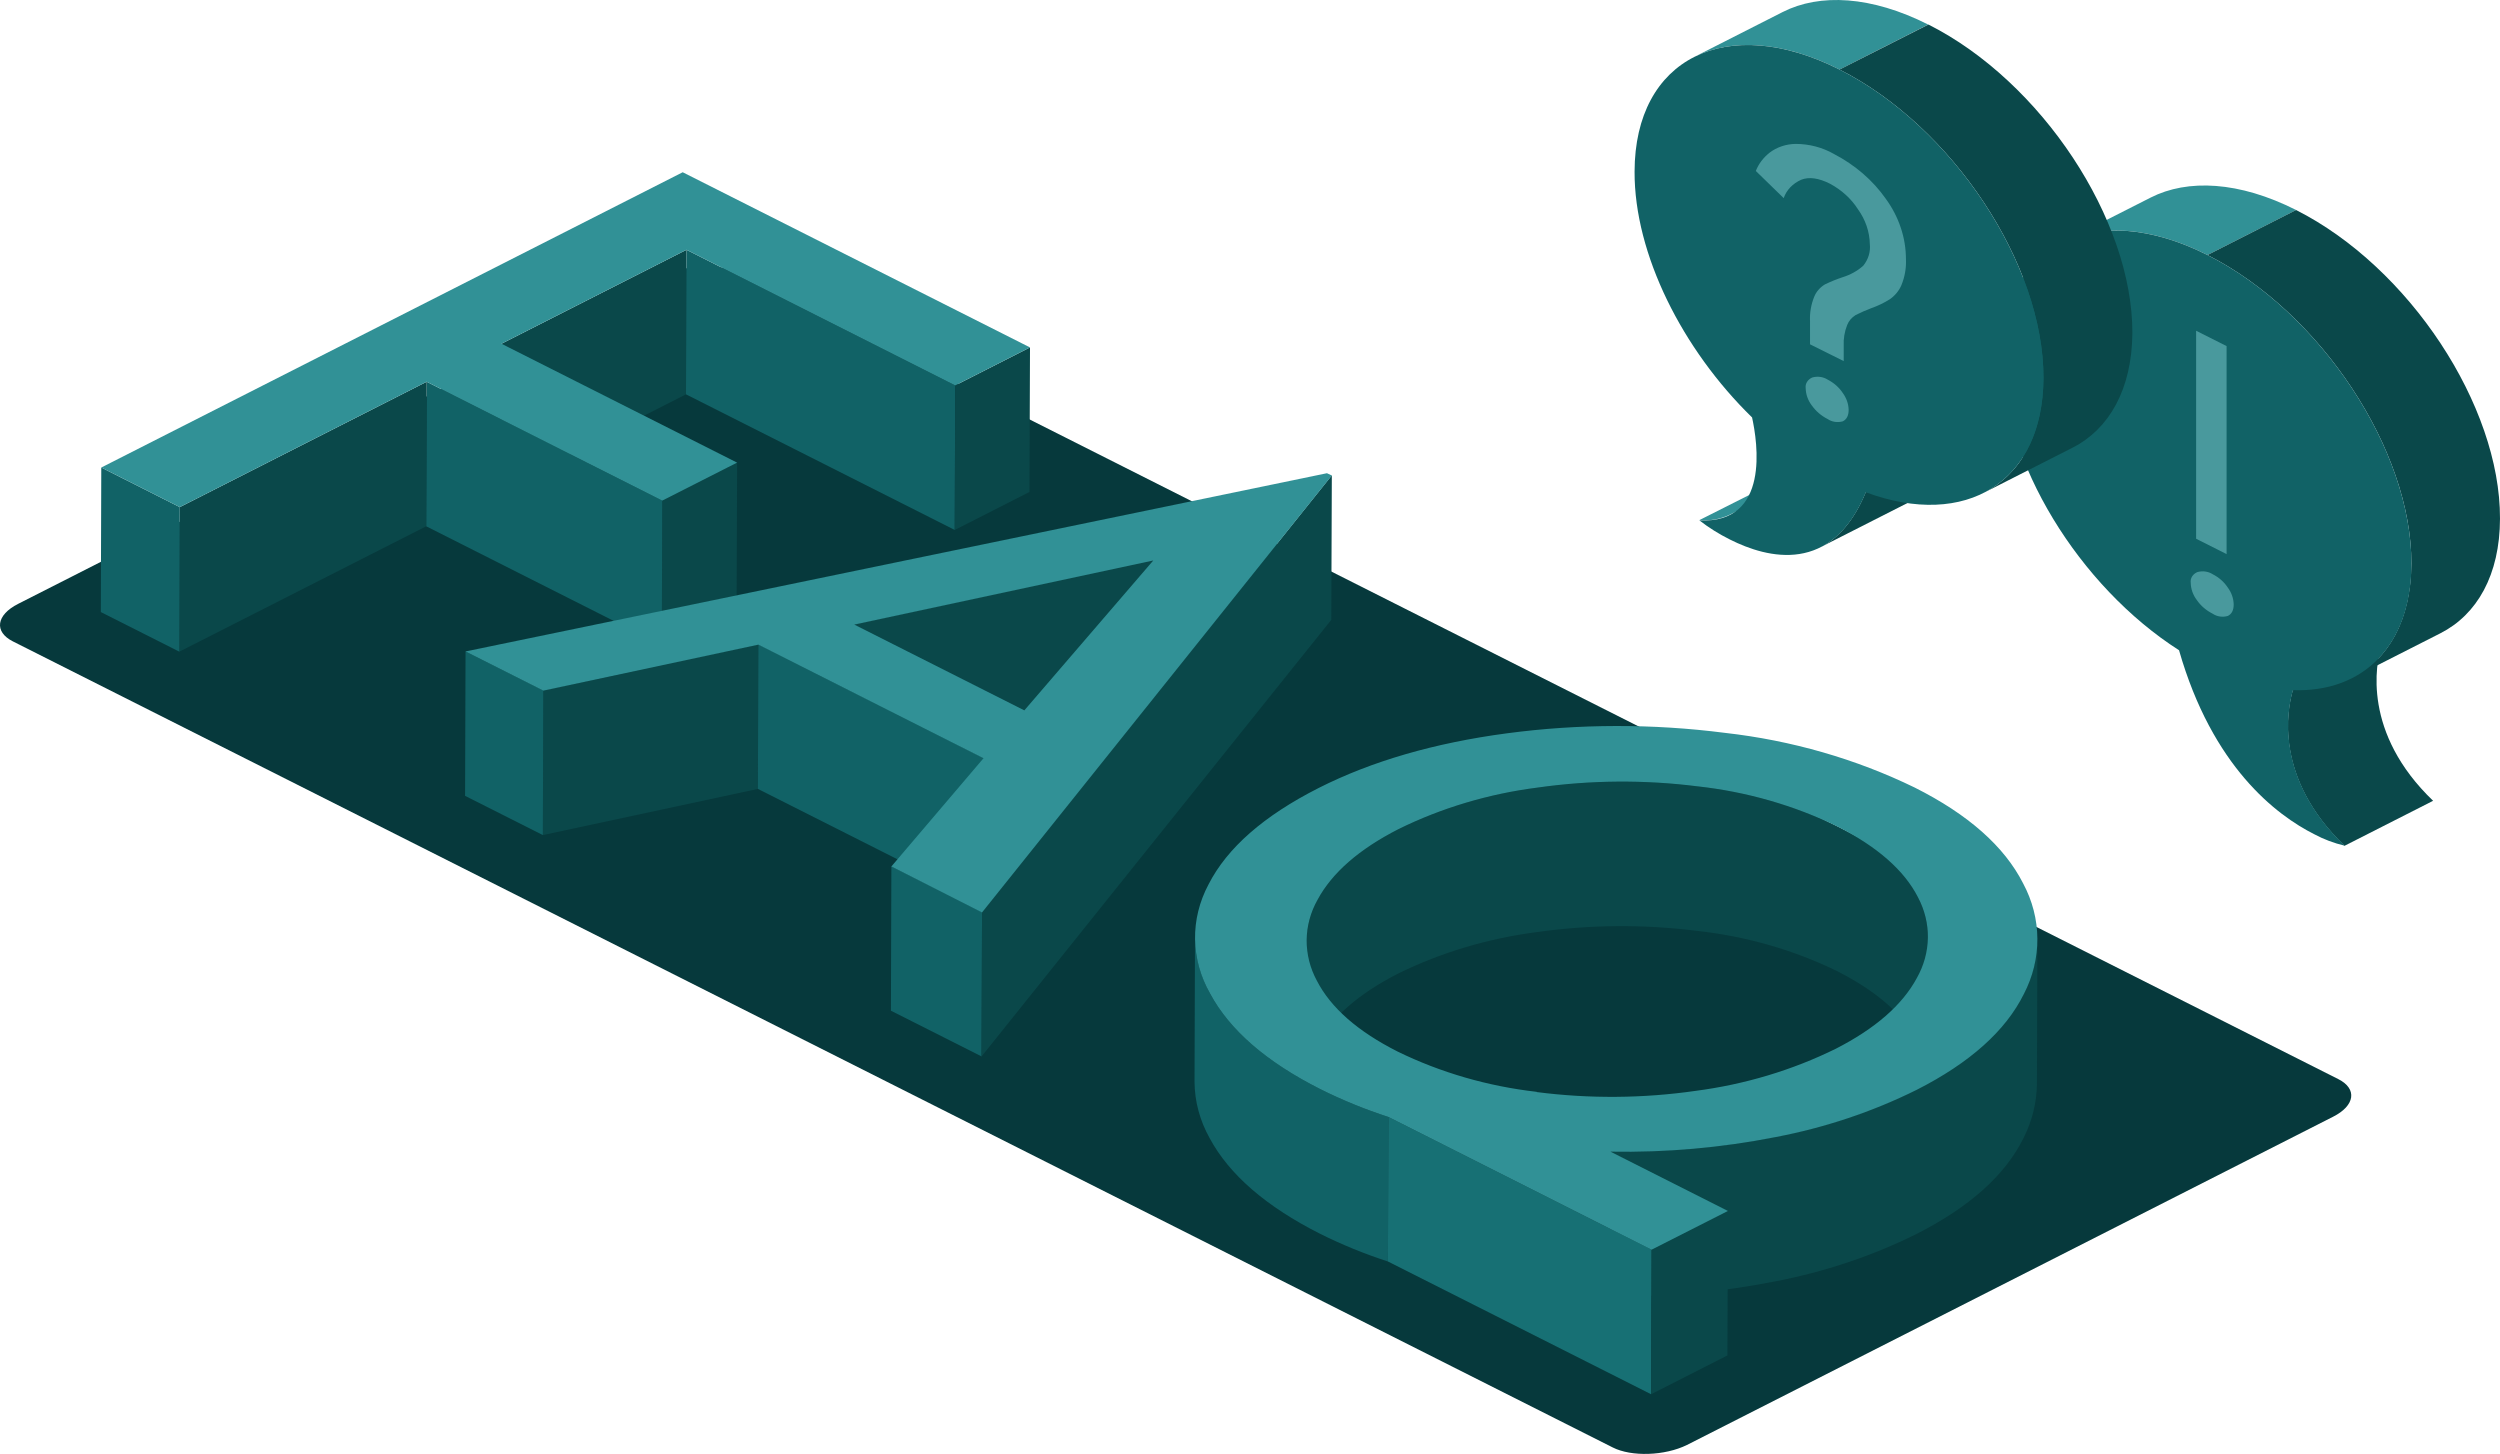 <svg width="662" height="385" viewBox="0 0 662 385" fill="none" xmlns="http://www.w3.org/2000/svg">
<path d="M607.127 182.778L630.593 170.857C629.094 175.896 625.541 194.043 644.286 212.053L620.819 223.974C602.074 205.964 605.646 187.802 607.127 182.778Z" fill="#0A484A"/>
<path d="M546.015 64.229L569.48 52.324C579.322 47.315 592.962 48.015 608.014 55.612L584.548 67.532C569.497 59.936 555.944 59.235 546.015 64.229Z" fill="#319196"/>
<path d="M646.217 167.691L622.751 179.611C632.455 174.663 638.43 164.174 638.534 149.255C638.639 119.218 614.459 82.635 584.531 67.532L607.996 55.612C637.907 70.714 662.087 107.373 661.999 137.334C661.965 152.254 655.92 162.758 646.217 167.691Z" fill="#0A484A"/>
<path d="M584.549 67.532C614.46 82.635 638.639 119.218 638.552 149.255C638.552 171.07 625.626 183.417 607.195 182.747C605.715 187.771 602.143 205.933 620.888 223.943C618.04 223.273 615.318 222.247 612.805 220.898C602.753 215.829 585.838 203.026 577.006 172.182C550.544 155.268 530.18 122.186 530.285 94.631C530.302 64.564 554.638 52.445 584.549 67.532Z" fill="#116266"/>
<path d="M581.727 158.907C580.699 157.55 580.137 155.966 580.107 154.339C580.018 153.765 580.138 153.181 580.451 152.67C580.764 152.158 581.253 151.747 581.849 151.492C582.53 151.295 583.256 151.243 583.965 151.341C584.675 151.439 585.347 151.684 585.925 152.056C587.576 152.9 588.946 154.107 589.897 155.557C590.894 156.896 591.443 158.451 591.483 160.048C591.483 161.571 590.977 162.575 589.95 163.093C589.277 163.299 588.556 163.354 587.853 163.253C587.15 163.152 586.487 162.898 585.925 162.515C584.198 161.643 582.753 160.401 581.727 158.907ZM589.601 91.647V146.727L581.535 142.663V87.582L589.601 91.647Z" fill="#49999D"/>
<path d="M481.474 124.394L458.025 136.299C455.562 137.475 452.753 137.978 449.959 137.745L473.425 125.916C476.222 126.12 479.024 125.59 481.474 124.394Z" fill="#319196"/>
<path d="M505.566 132.965L482.1 144.885C486.629 142.586 490.81 138.126 494.033 130.362L517.499 118.441C514.294 126.205 510.095 130.666 505.566 132.965Z" fill="#0A484A"/>
<path d="M448.565 15.116L472.031 3.196C481.873 -1.813 495.531 -1.097 510.582 6.5L487.117 18.42C472.065 10.808 458.39 10.108 448.565 15.116Z" fill="#319196"/>
<path d="M548.785 118.563L525.32 130.483C535.04 125.551 540.998 115.046 541.103 100.142C541.207 70.09 517.028 33.507 487.1 18.42L510.652 6.5C540.563 21.587 564.742 58.185 564.655 88.222C564.533 103.08 558.506 113.631 548.785 118.563Z" fill="#0A484A"/>
<path d="M487.117 18.42C517.028 33.507 541.207 70.09 541.12 100.142C541.033 127.697 520.547 140.166 494.085 130.362C485.061 152.208 468.129 147.93 458.077 142.86C455.194 141.427 452.49 139.733 450.012 137.806C468.808 138.735 465.376 117.056 463.948 110.54C445.5 92.545 432.766 67.289 432.835 45.473C432.87 15.436 457.189 3.318 487.117 18.42Z" fill="#116266"/>
<path d="M479.295 85.116C479.176 82.859 479.567 80.603 480.445 78.478C480.973 77.216 481.927 76.122 483.18 75.342C484.701 74.593 486.285 73.947 487.919 73.409C489.985 72.774 491.857 71.733 493.389 70.364C494.735 68.7 495.353 66.669 495.131 64.64C495.067 61.365 493.976 58.169 491.978 55.399C490.215 52.637 487.672 50.315 484.591 48.655C481.578 47.132 479.051 46.782 476.978 47.589C475.861 48.077 474.87 48.761 474.07 49.6C473.269 50.438 472.676 51.412 472.327 52.461L464.94 45.275C465.663 43.417 466.916 41.751 468.581 40.434C470.511 38.954 472.983 38.128 475.55 38.105C479.13 38.124 482.628 39.049 485.619 40.769C491.218 43.684 495.922 47.743 499.33 52.598C502.833 57.395 504.694 62.968 504.695 68.659C504.801 70.989 504.393 73.315 503.493 75.51C502.877 76.973 501.817 78.262 500.427 79.24C498.899 80.201 497.243 80.999 495.497 81.615C494.082 82.148 492.703 82.753 491.368 83.426C490.314 84.083 489.527 85.016 489.121 86.09C488.428 87.857 488.121 89.721 488.215 91.586V95.621L479.295 91.175V85.116ZM479.766 107.373C478.743 106.015 478.182 104.432 478.146 102.806C478.059 102.232 478.181 101.649 478.493 101.138C478.806 100.628 479.293 100.215 479.888 99.959C480.569 99.762 481.295 99.71 482.004 99.808C482.714 99.906 483.386 100.151 483.964 100.523C485.612 101.371 486.98 102.577 487.936 104.024C488.931 105.364 489.48 106.919 489.522 108.515C489.522 110.038 489.016 111.042 487.988 111.56C487.314 111.76 486.593 111.81 485.891 111.707C485.188 111.603 484.526 111.349 483.964 110.966C482.252 110.09 480.815 108.855 479.783 107.373H479.766Z" fill="#49999D"/>
<path d="M427.035 383.277L3.407 169.837C-1.645 167.28 -1 162.834 4.818 159.896L175.938 72.967C181.756 70.029 190.571 69.709 195.623 72.252L619.216 285.768C624.25 288.325 623.623 292.771 617.805 295.709L446.685 382.638C440.849 385.5 432.034 385.819 427.035 383.277Z" fill="#06393C"/>
<path d="M181.774 66.147L181.652 104.42L132.666 129.296L132.788 91.023L181.774 66.147Z" fill="#0A484A"/>
<path d="M252.936 102.06L252.814 140.333L181.652 104.42L181.774 66.147L252.936 102.06Z" fill="#116266"/>
<path d="M272.744 91.997L272.605 130.27L252.814 140.333L252.936 102.06L272.744 91.997Z" fill="#0A484A"/>
<path d="M195.188 122.506L195.049 160.779L175.241 170.842L175.363 132.569L195.188 122.506Z" fill="#0A484A"/>
<path d="M175.363 132.569L175.242 170.842L112.859 139.359L112.981 101.086L175.363 132.569Z" fill="#116266"/>
<path d="M112.981 101.086L112.859 139.359L47.48 172.562L47.602 134.289L112.981 101.086Z" fill="#0A484A"/>
<path d="M47.603 134.289L47.482 172.562L26.698 162.073L26.82 123.8L47.603 134.289Z" fill="#116266"/>
<path d="M272.743 91.997L252.936 102.06L181.774 66.147L132.788 91.023L195.188 122.506L175.363 132.569L112.981 101.086L47.603 134.289L26.82 123.8L180.781 45.61L272.743 91.997Z" fill="#319196"/>
<path d="M305.388 148.356L305.266 186.629L226.091 203.604L226.213 165.331L305.388 148.356Z" fill="#0A484A"/>
<path d="M200.814 170.629L200.692 208.902L143.745 221.127L143.867 182.854L200.814 170.629Z" fill="#0A484A"/>
<path d="M143.868 182.854L143.746 221.127L123.154 210.744L123.276 172.471L143.868 182.854Z" fill="#116266"/>
<path d="M260.427 200.712L260.305 238.969L200.692 208.902L200.814 170.629L260.427 200.712Z" fill="#116266"/>
<path d="M260.044 241.481L259.922 279.739L235.916 267.636L236.038 229.363L260.044 241.481Z" fill="#116266"/>
<path d="M352.667 125.855L352.527 164.128L259.921 279.739L260.043 241.481L352.667 125.855Z" fill="#0A484A"/>
<path d="M352.667 125.916L260.043 241.618L236.038 229.439L260.427 200.788L200.814 170.705L143.867 182.884L123.276 172.502L351.378 125.307L352.667 125.916ZM226.213 165.392L271.245 188.106L305.388 148.417L226.213 165.392Z" fill="#319196"/>
<path d="M510.495 248.073L510.373 286.331C510.363 282.715 509.466 279.144 507.743 275.857C504.119 268.752 497.023 262.516 486.455 257.147C474.98 251.542 462.375 247.924 449.332 246.49C435.291 244.723 421.023 244.831 407.018 246.81C394.096 248.476 381.633 252.196 370.244 257.786C359.792 263.125 352.638 269.366 348.782 276.512C346.924 279.897 345.931 283.596 345.873 287.351L345.995 249.078C346.053 245.323 347.046 241.624 348.904 238.239C352.702 231.134 359.856 224.897 370.366 219.528C381.748 213.925 394.214 210.204 407.14 208.552C421.143 206.56 435.412 206.447 449.454 208.217C462.497 209.651 475.102 213.269 486.577 218.874C497.168 224.212 504.264 230.449 507.865 237.584C509.588 240.876 510.485 244.453 510.495 248.073Z" fill="#0A484A"/>
<path d="M316.311 286.422L316.433 248.149C316.46 253.338 317.829 258.454 320.439 263.114C325.63 272.766 335.368 281.201 349.653 288.417C355.411 291.294 361.43 293.753 367.648 295.77L367.526 334.043C361.308 332.026 355.289 329.567 349.531 326.69C335.246 319.474 325.508 311.039 320.317 301.387C317.71 296.726 316.34 291.611 316.311 286.422Z" fill="#116266"/>
<path d="M539.499 248.789L539.377 287.062C539.317 292.016 538.095 296.907 535.789 301.433C530.946 311.207 521.487 319.661 507.411 326.796C495.698 332.607 483.048 336.836 469.888 339.341C455.604 342.174 440.981 343.482 426.337 343.238L426.459 304.965C441.103 305.207 455.726 303.899 470.01 301.068C483.173 298.574 495.826 294.344 507.533 288.523C521.574 281.419 531.027 272.969 535.893 263.175C538.214 258.648 539.442 253.75 539.499 248.789Z" fill="#0A484A"/>
<path d="M437.33 330.922L437.208 369.195L367.526 334.043L367.648 295.77L437.33 330.922Z" fill="#177074"/>
<path d="M457.556 320.661L457.416 358.919L437.208 369.195L437.33 330.922L457.556 320.661Z" fill="#0A484A"/>
<path d="M426.46 304.965L457.555 320.661L437.33 330.922L367.649 295.77C361.43 293.753 355.412 291.294 349.654 288.417C335.369 281.211 325.631 272.777 320.44 263.114C317.888 258.63 316.525 253.701 316.452 248.693C316.38 243.686 317.6 238.728 320.022 234.189C324.946 224.527 334.655 216.022 349.149 208.674C363.189 201.569 379.82 196.738 399.04 194.18C418.159 191.643 437.604 191.602 456.736 194.059C474.402 196.053 491.471 200.972 507.029 208.552C521.174 215.656 530.738 224.111 535.72 233.915C538.176 238.5 539.464 243.495 539.497 248.557C539.53 253.619 538.307 258.627 535.912 263.236C531.069 272.99 521.616 281.439 507.552 288.584C495.844 294.405 483.192 298.635 470.028 301.129C455.736 303.94 441.107 305.228 426.46 304.965ZM406.914 289.178C420.884 290.974 435.088 290.866 449.019 288.858C462.056 287.15 474.625 283.373 486.107 277.714C496.559 272.376 503.713 266.139 507.569 259.004C509.447 255.68 510.449 252.03 510.5 248.323C510.551 244.616 509.651 240.947 507.865 237.584C504.242 230.479 497.146 224.243 486.577 218.874C475.102 213.269 462.498 209.651 449.455 208.217C435.413 206.447 421.144 206.56 407.141 208.552C394.215 210.204 381.748 213.925 370.367 219.528C359.914 224.857 352.76 231.093 348.905 238.239C347.03 241.574 346.039 245.236 346.006 248.952C345.973 252.669 346.898 256.344 348.713 259.704C352.406 266.87 359.537 273.122 370.105 278.46C381.49 284.021 393.982 287.638 406.914 289.117V289.178Z" fill="#319196"/>
</svg>
